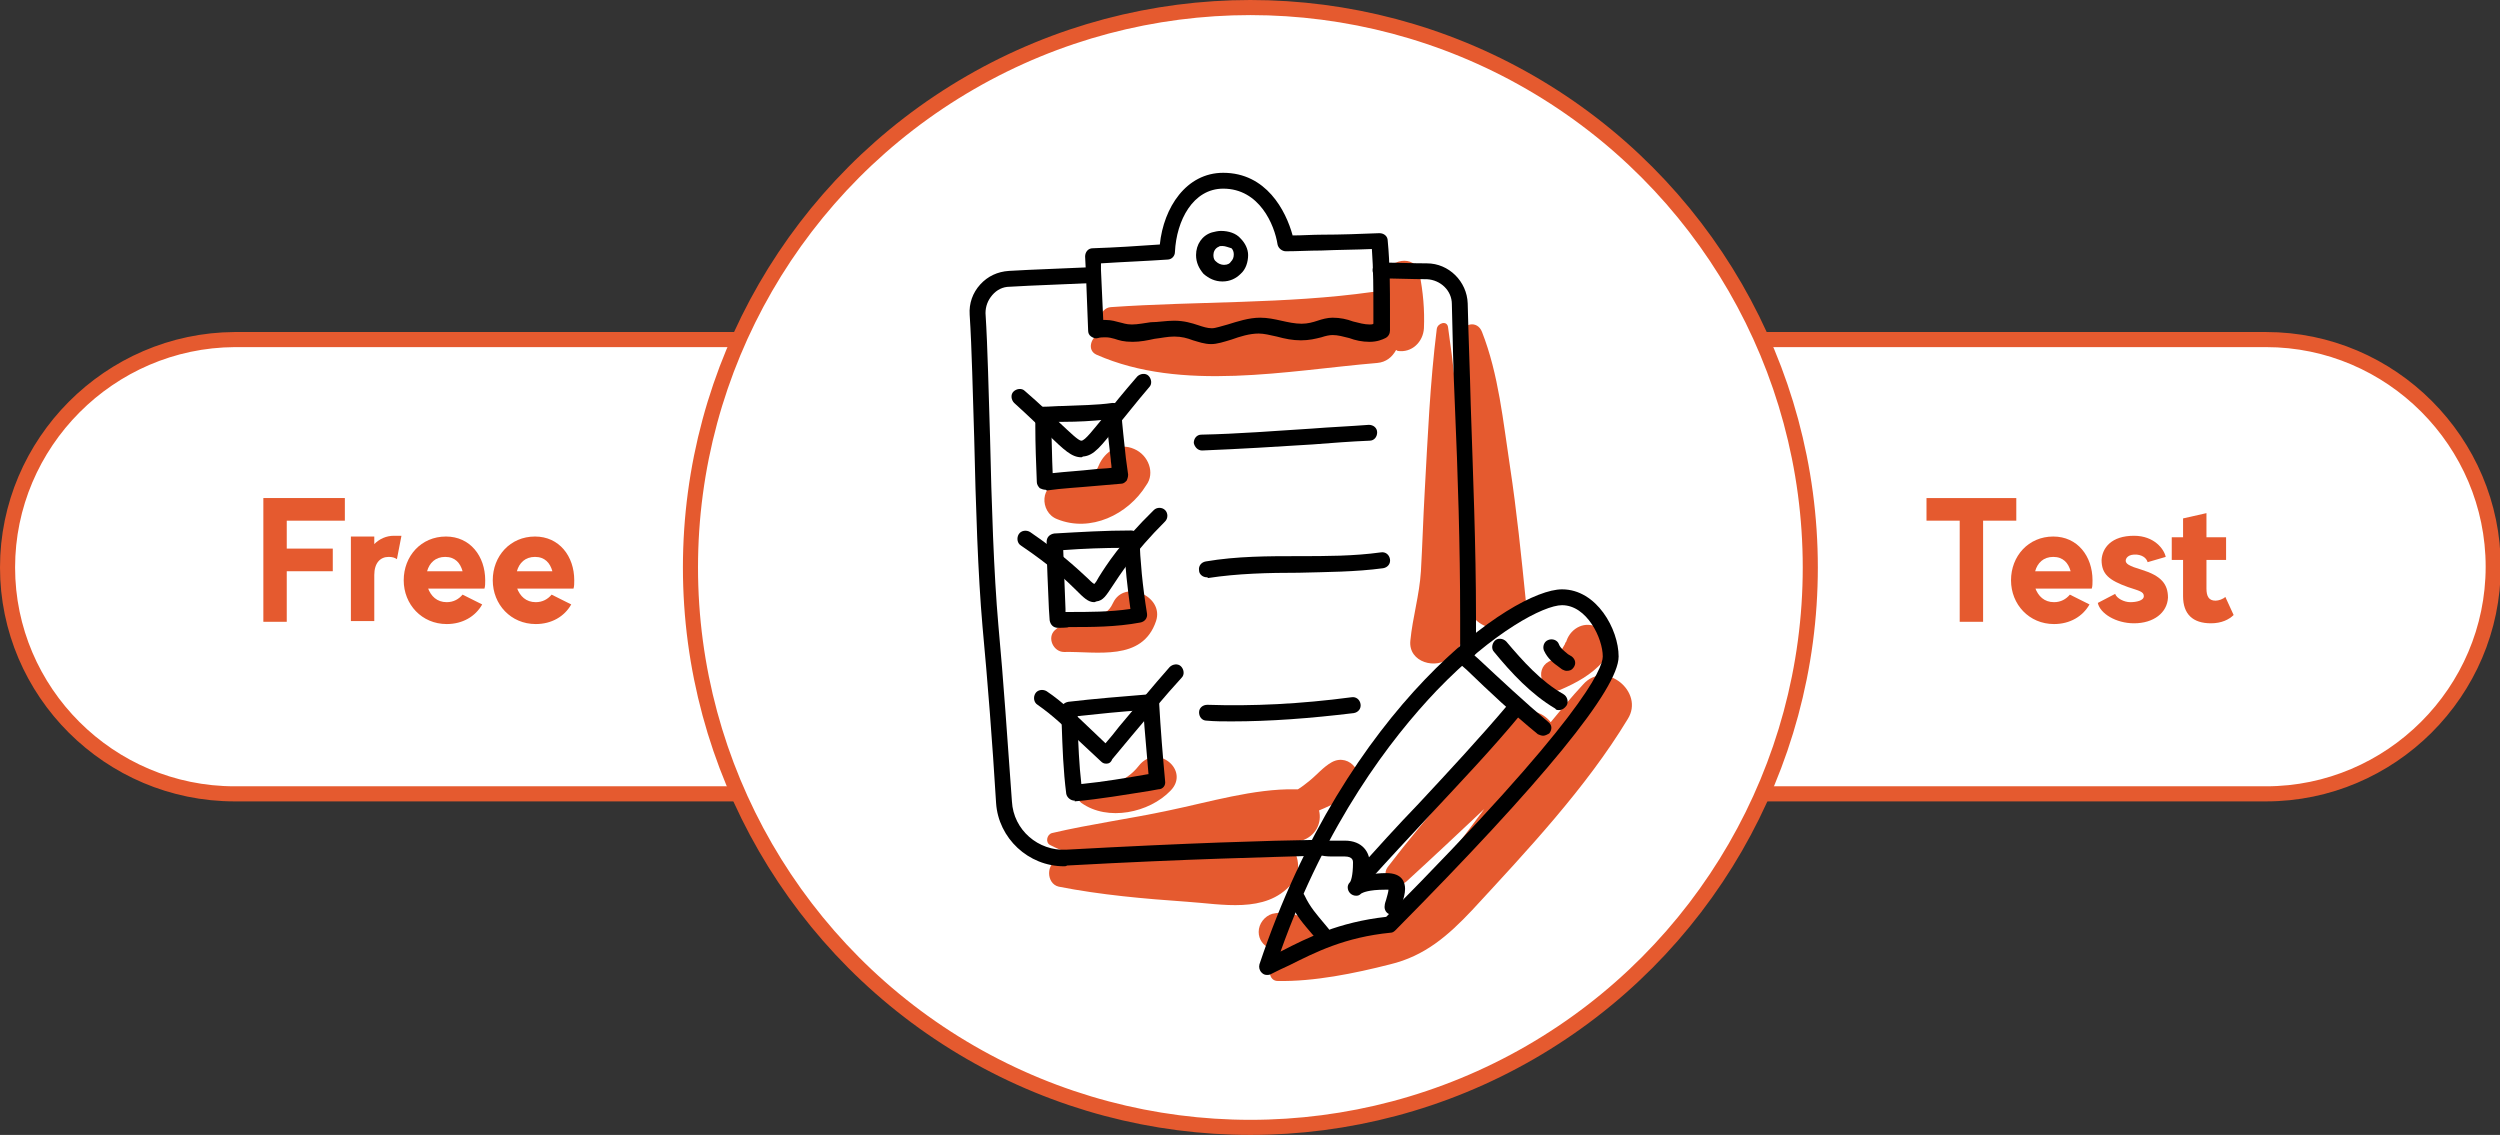 <?xml version="1.0" encoding="utf-8"?>
<!-- Generator: Adobe Illustrator 21.1.0, SVG Export Plug-In . SVG Version: 6.00 Build 0)  -->
<svg version="1.1" id="lineart" xmlns="http://www.w3.org/2000/svg" xmlns:xlink="http://www.w3.org/1999/xlink" x="0px" y="0px"
	 viewBox="0 0 331.3 150.4" style="enable-background:new 0 0 331.3 150.4;" xml:space="preserve">
<rect x="0" y="0" width="331.3" height="150.4" fill="#333333" stroke="none"/>
<style type="text/css">
	.st0{fill:#FFFFFF;stroke:#e55a2f;stroke-width:2;stroke-miterlimit:10;}
	.st1{fill:#E55A2F;}
</style>
<g>
	<path class="st0" d="M31.1,105.2h269.2c16.5,0,30.1-13.5,30.1-30.1v0c0-16.5-13.5-30.1-30.1-30.1H31.1C14.5,45.1,1,58.7,1,75.2v0
		C1,91.7,14.5,105.2,31.1,105.2z"/>
	<circle class="st0" cx="165.7" cy="75.2" r="74.2"/>
	<g>
		<g>
			<path class="st1" d="M188.1,36.2c-0.5-2.6-4.4-1.9-4.5,0.6c0,0.7-0.1,1.4-0.2,2.1c-0.5-0.2-1-0.3-1.6-0.2
				c-11.4,1.6-23.1,1.2-34.6,2c-1.5,0.1-2,2.5-0.4,2.8c0.6,0.1,1.2,0.2,1.7,0.2c-1,0.1-2,0.3-2.9,0.6c-1,0.4-1.6,2.1-0.3,2.7
				c11.3,5,25.3,2.1,37.2,1.1c1.2-0.1,2-0.8,2.5-1.7c0.1,0,0.1,0,0.2,0.1c1.9,0.3,3.4-1.2,3.5-3C188.8,41.1,188.6,38.7,188.1,36.2z"
				/>
		</g>
		<g>
			<path class="st1" d="M147.5,79.9c-0.6,1.3-1.3,1.5-2.7,1.8c-1.8,0.4-3.5,0.5-5,1.8c-1.1,1-0.2,2.9,1.2,2.9
				c4.3-0.1,10.4,1.3,12.2-4.1C154.3,79,149,76.7,147.5,79.9z"/>
		</g>
		<g>
			<path class="st1" d="M150.3,59.5c-2-0.9-3.9,0.3-4.7,2.2c-0.7,1.8-3.1,2.5-4.9,2.4c-2.9-0.2-3,3.8-0.6,4.7
				c4.4,1.8,9.4-0.6,11.8-4.5C153.1,62.7,152.2,60.3,150.3,59.5z"/>
		</g>
		<path class="st1" d="M150.9,101.5c-1.8,2.3-4.3,2.8-7,2.7c-1.3,0-1.5,1.5-0.6,2.2c3.5,2.5,9,1.3,11.8-1.6
			C157.8,102.1,153.3,98.4,150.9,101.5z"/>
		<path class="st1" d="M176.5,101c-1.1,0.6-2,1.7-3,2.5c-0.5,0.4-1,0.8-1.5,1.1c-0.1,0-0.2,0-0.4,0c-5.4-0.1-11.4,1.7-16.7,2.8
			c-5.1,1.1-10.4,1.8-15.5,3c-0.7,0.2-0.9,1.3-0.2,1.6c1.5,0.8,3.1,1.3,4.8,1.5c-1.2,0.1-2.4,0.3-3.7,0.5c-1.7,0.3-1.7,3.1,0,3.5
			c5.6,1.1,11.3,1.6,17,2c4.6,0.3,10.4,1.6,13.8-2.3c1.5-1.7,1-4.1-0.3-5.4c0.6-0.1,1.1-0.3,1.7-0.4c1.9-0.6,2.7-2.4,2.3-4
			c0.2-0.1,0.5-0.2,0.7-0.3c1.3-0.6,2.8-1.2,3.8-2.2C181.3,102.8,178.9,99.7,176.5,101z"/>
		<g>
			<path class="st1" d="M202.2,79.6c-0.6-5.9-1.2-11.9-2.1-17.8c-0.9-5.9-1.5-12.2-3.7-17.8c-0.6-1.6-2.6-1.2-2.8,0.4
				c-0.6,4.5-0.3,9-0.1,13.5c-0.4-4.9-0.9-9.7-1.6-14.5c-0.1-1-1.4-0.6-1.5,0.2c-0.9,7.2-1.2,14.4-1.6,21.6c-0.2,3.5-0.3,7-0.5,10.5
				c-0.2,3.2-1.1,6.1-1.4,9.2c-0.3,2.9,3.5,3.9,5.3,2.2c1.6-1.5,2.4-3.5,2.8-5.7C196.8,84.5,202.7,83.8,202.2,79.6z"/>
		</g>
		<path class="st1" d="M211.8,83.2c-1.7-1-3.6,0-4.2,1.7c0,0.1-0.1,0.2-0.1,0.2c-0.1,0.1-0.1,0.3-0.2,0.4c-0.2,0.4-0.4,0.7-0.7,1.1
			c0,0-0.2,0.3-0.3,0.4c-0.3,0.3-0.7,0.5-1.1,0.7c-0.9,0.5-1.2,1.6-0.8,2.5c0.4,0.8,1.5,1.6,2.4,1.2c2.1-0.9,4.1-2,5.6-3.7
			C213.6,86.3,213.5,84.1,211.8,83.2z"/>
		<path class="st1" d="M209.8,90.7c-1.5,1.6-2.9,3.3-4.3,5c-1.1-1.4-3.2-2.1-4.7-0.5c-5.8,6.4-11.7,12.9-16.9,19.7
			c-1.1,1.5,1.2,3.1,2.5,1.9c3.5-3.2,6.9-6.4,10.3-9.6c-1.7,2.3-3.4,4.6-5.2,6.8c-2.9,3.7-5.3,7.3-9.9,9c-2.5,0.9-5.2,1.7-7.8,2.7
			c0.3-0.6,0.4-1.2,0.3-1.8c0-0.4-0.1-0.8-0.4-1.1c-0.3-0.4-0.6-0.8-1.1-1.1c-1.1-0.8-2.7-0.9-4-0.6c-1,0.3-1.8,1.3-1.8,2.4
			c0,1,0.6,1.8,1.5,2.2c0.1,0,0.2,0.1,0.3,0.2c0.2,0.2,0.3,0.3,0.5,0.5c0.3,0.4,0.8,0.6,1.4,0.8c-0.6,0.3-1.1,0.6-1.7,0.9
			c-0.9,0.5-0.5,1.9,0.5,1.9c4.8,0.1,10.2-1,14.9-2.2c4.6-1.1,7.7-3.8,10.9-7.2c7.2-7.8,15.1-16.2,20.6-25.3
			C218,91.7,212.7,87.4,209.8,90.7z"/>
		<g>
			<g>
				<g>
					<path d="M141,114.8c-4.7,0-8.7-3.7-9-8.4c-0.5-8.2-1.1-15.9-1.8-23.4c-0.6-6.8-0.9-16.1-1.1-25c-0.2-6-0.3-11.7-0.6-16.3
						c-0.1-1.5,0.4-2.9,1.4-4c1-1.1,2.3-1.7,3.8-1.8c3.3-0.2,7-0.3,11.1-0.5c0.6,0,1.1,0.4,1.1,1c0,0.6-0.4,1.1-1,1.1
						c-4.1,0.2-7.8,0.3-11.1,0.5c-0.9,0-1.7,0.4-2.3,1.1c-0.6,0.7-0.9,1.5-0.9,2.4c0.3,4.7,0.4,10.4,0.6,16.4
						c0.2,8.9,0.5,18.1,1.1,24.9c0.7,7.5,1.2,15.2,1.8,23.4c0.2,3.8,3.5,6.6,7.2,6.4c16.4-0.9,26.9-1.2,33.1-1.3
						c0.6-0.1,1.1,0.4,1.1,1c0,0.6-0.4,1.1-1,1.1c-6.3,0.2-16.7,0.4-33.1,1.3C141.3,114.8,141.1,114.8,141,114.8z"/>
				</g>
			</g>
			<g>
				<g>
					<path d="M194.6,87.2c-0.6,0-1.1-0.5-1.1-1.1c0-1.4,0-2.9,0-4.3c0-9.4-0.3-18.9-0.7-28.1c-0.2-4.4-0.3-8.9-0.4-13.4
						c0-1.8-1.5-3.2-3.3-3.3c-2,0-4-0.1-6-0.1l-0.2,0c-0.6,0-1-0.5-1-1.1c0-0.6,0.5-1,1.1-1l0.2,0c2,0,4,0.1,5.9,0.1
						c2.9,0,5.3,2.4,5.4,5.3c0.1,4.5,0.3,9,0.4,13.4c0.3,9.2,0.7,18.8,0.7,28.2c0,1.4,0,2.9,0,4.3C195.7,86.7,195.2,87.2,194.6,87.2
						z"/>
				</g>
			</g>
			<g>
				<g>
					<path d="M160.5,45.6c-0.9,0-1.7-0.3-2.4-0.5c-0.8-0.3-1.5-0.5-2.5-0.5c-0.9,0-1.7,0.2-2.6,0.3c-0.9,0.2-1.9,0.4-2.9,0.4
						c-1.2,0-1.8-0.2-2.4-0.4c-0.4-0.1-0.7-0.2-1.2-0.2c-0.3,0-0.7,0-1,0.1c-0.3,0.1-0.6,0-0.9-0.2c-0.3-0.2-0.4-0.5-0.4-0.8
						c-0.1-2.6-0.2-5.2-0.3-7.8l-0.1-2c0-0.6,0.4-1.1,1-1.1c3.1-0.1,6-0.3,8.9-0.5c0.5-4.9,3.5-9.5,8.4-9.5c5.7,0,8.3,5,9.2,8.3
						c1.3,0,2.6-0.1,3.9-0.1c2.5,0,5.1-0.1,7.6-0.2c0.6,0,1.1,0.4,1.1,1c0.3,3.1,0.3,6.3,0.3,9.4c0,0.8,0,1.6,0,2.5
						c0,0.4-0.2,0.8-0.6,1c-0.4,0.2-1.1,0.5-2.1,0.5c-1,0-1.9-0.2-2.7-0.5c-0.8-0.2-1.5-0.4-2.2-0.4c-0.4,0-0.9,0.1-1.5,0.3
						c-0.8,0.2-1.6,0.4-2.7,0.4c-1.1,0-2.1-0.2-3.2-0.5c-0.9-0.2-1.7-0.4-2.4-0.4c-1.2,0-2.5,0.4-3.6,0.8
						C162.2,45.3,161.3,45.6,160.5,45.6z M155.6,42.5c1.3,0,2.3,0.3,3.2,0.6c0.6,0.2,1.2,0.4,1.8,0.4c0.5,0,1.3-0.3,2.1-0.5
						c1.3-0.4,2.8-0.9,4.3-0.9c1,0,1.9,0.2,2.8,0.4c0.9,0.2,1.8,0.4,2.7,0.4c0.8,0,1.5-0.2,2.1-0.4c0.6-0.2,1.3-0.4,2-0.4
						c1,0,1.9,0.2,2.7,0.5c0.8,0.2,1.5,0.4,2.2,0.4c0.2,0,0.4,0,0.5-0.1c0-0.6,0-1.2,0-1.7c0-2.7,0-5.5-0.2-8.2
						c-2.2,0.1-4.5,0.1-6.7,0.2c-1.6,0-3.2,0.1-4.7,0.1c-0.5,0-1-0.4-1.1-0.9c-0.4-2.6-2.4-7.4-7.2-7.4c-4,0-6.2,4.2-6.4,8.4
						c0,0.5-0.4,1-1,1c-2.9,0.2-5.7,0.3-8.8,0.5l0,0.9c0.1,2.2,0.2,4.4,0.3,6.6c0.1,0,0.2,0,0.3,0c0.8,0,1.4,0.2,1.8,0.3
						c0.5,0.1,0.9,0.3,1.7,0.3c0.8,0,1.7-0.2,2.5-0.3C153.5,42.7,154.5,42.5,155.6,42.5z"/>
				</g>
			</g>
			<g>
				<g>
					<path d="M162,37.3c-1,0-1.8-0.4-2.5-1c-0.6-0.7-1-1.5-1-2.5c0-1.4,0.8-2.6,2.1-3c0.4-0.1,0.8-0.2,1.2-0.2c1,0,2,0.3,2.6,1
						c0.6,0.6,1,1.4,1,2.2c0,0.9-0.3,1.9-1,2.5C163.8,36.9,163,37.3,162,37.3z M162,32.6C161.9,32.6,161.9,32.6,162,32.6
						c-0.2,0-0.4,0-0.5,0.1c-0.5,0.2-0.7,0.7-0.7,1.1c0,0.4,0.1,0.7,0.4,0.9c0.2,0.2,0.6,0.4,1,0.4c0.5,0,0.8-0.2,0.9-0.4
						c0.3-0.3,0.4-0.6,0.4-1c0-0.3-0.1-0.6-0.3-0.8C162.8,32.8,162.4,32.6,162,32.6z"/>
				</g>
			</g>
			<g>
				<g>
					<path d="M138.5,64.9c-0.2,0-0.5-0.1-0.7-0.2c-0.2-0.2-0.4-0.5-0.4-0.8c-0.1-2.5-0.2-5-0.2-7.4l0-1.5c0-0.6,0.4-1.1,1-1.1
						c0.9,0,1.8-0.1,2.7-0.1c2.1-0.1,4.4-0.1,6.5-0.4c0.3,0,0.6,0,0.8,0.2c0.2,0.2,0.4,0.5,0.4,0.8c0.1,2.1,0.4,4.2,0.6,6.3
						c0.1,0.7,0.2,1.5,0.3,2.2c0,0.3-0.1,0.6-0.2,0.8c-0.2,0.2-0.4,0.4-0.7,0.4c-1.2,0.1-2.3,0.2-3.5,0.3c-2.1,0.2-4.3,0.3-6.4,0.6
						C138.6,64.9,138.6,64.9,138.5,64.9z M139.3,56l0,0.5c0.1,2,0.1,4.1,0.2,6.2c1.8-0.2,3.6-0.3,5.4-0.5c0.8-0.1,1.6-0.1,2.4-0.2
						c0-0.4-0.1-0.8-0.1-1.1c-0.2-1.7-0.4-3.5-0.6-5.3c-1.9,0.2-3.8,0.3-5.6,0.3C140.5,55.9,139.9,55.9,139.3,56z"/>
				</g>
			</g>
			<g>
				<g>
					<path d="M143.3,60.6c-1.3,0-2.3-1-4.3-2.9c-1.2-1.1-2.6-2.5-4.6-4.3c-0.4-0.4-0.5-1.1-0.1-1.5c0.4-0.4,1.1-0.5,1.5-0.1
						c2.1,1.8,3.6,3.3,4.7,4.3c1.3,1.2,2.4,2.3,2.8,2.3c0.5,0,1.6-1.5,3.1-3.3c1.1-1.4,2.4-3,4.3-5.2c0.4-0.4,1.1-0.5,1.5-0.1
						c0.4,0.4,0.5,1.1,0.1,1.5c-1.8,2.1-3.1,3.8-4.2,5.1c-2.2,2.7-3.1,4-4.6,4.1C143.4,60.6,143.3,60.6,143.3,60.6z"/>
				</g>
			</g>
			<g>
				<g>
					<path d="M140.2,83.2c-0.6,0-1-0.4-1.1-1l-0.1-1.5c-0.1-2.9-0.3-5.9-0.3-8.9c0-0.6,0.4-1,1-1.1c3.5-0.2,6.8-0.4,10.2-0.4
						c0.6,0,1.1,0.5,1.1,1c0.1,3,0.4,6.3,1,10c0.1,0.6-0.3,1.1-0.9,1.2c-3.2,0.6-6.4,0.6-9.5,0.6C141.6,83.2,140.2,83.2,140.2,83.2z
						 M140.9,72.9c0.1,2.6,0.2,5.2,0.3,7.8l0,0.4l0.4,0c2.7,0,5.5,0,8.2-0.4c-0.4-2.9-0.7-5.6-0.8-8.1
						C146.3,72.6,143.6,72.7,140.9,72.9z"/>
				</g>
			</g>
			<g>
				<g>
					<path d="M145,79.8c-0.8,0-1.4-0.6-2.4-1.6c-1.2-1.2-3.3-3.2-7.3-5.9c-0.5-0.3-0.6-1-0.3-1.5c0.3-0.5,1-0.6,1.5-0.3
						c4.1,2.8,6.3,4.9,7.6,6.1c0.3,0.3,0.6,0.6,0.9,0.8c0.2-0.2,0.4-0.5,0.6-0.9c1-1.6,2.9-4.6,7.3-8.9c0.4-0.4,1.1-0.4,1.5,0
						c0.4,0.4,0.4,1.1,0,1.5c-4.2,4.2-6,7.1-7,8.6c-0.8,1.2-1.2,1.9-2.1,2C145.1,79.8,145,79.8,145,79.8z"/>
				</g>
			</g>
			<g>
				<g>
					<path d="M142.4,106.1c-0.5,0-1-0.4-1.1-0.9c-0.4-3.1-0.5-6.2-0.6-9.1c0-0.7,0-1.4-0.1-2c0-0.6,0.4-1,1-1.1
						c3.4-0.4,7.1-0.7,10.8-1c0.3,0,0.6,0.1,0.8,0.3c0.2,0.2,0.3,0.5,0.4,0.7c0.2,3.6,0.5,7.3,0.8,10.5c0.1,0.6-0.3,1.1-0.9,1.1
						l-1.1,0.2c-3.2,0.5-6.6,1.1-10,1.4C142.5,106.1,142.4,106.1,142.4,106.1z M142.8,94.9c0,0.4,0,0.7,0,1.1
						c0.1,2.7,0.2,5.3,0.5,7.9c3-0.3,5.9-0.8,8.8-1.3l0.1,0c-0.2-2.6-0.5-5.5-0.7-8.5C148.5,94.3,145.6,94.6,142.8,94.9z"/>
				</g>
			</g>
			<g>
				<g>
					<path d="M146.6,101.2c-0.3,0-0.5-0.1-0.7-0.3c-1-0.9-2-1.9-3-2.8c-1.7-1.7-3.4-3.3-5.4-4.7c-0.5-0.3-0.6-1-0.3-1.5
						c0.3-0.5,1-0.6,1.5-0.3c2.1,1.4,3.9,3.2,5.7,4.9c0.7,0.7,1.4,1.3,2.1,2c0.6-0.7,1.2-1.4,1.8-2.2c2.2-2.6,4.4-5.3,6.7-7.9
						c0.4-0.4,1.1-0.5,1.5-0.1c0.4,0.4,0.5,1.1,0.1,1.5c-2.3,2.5-4.4,5.1-6.7,7.8c-0.8,1-1.7,2-2.5,3
						C147.2,101.1,146.9,101.2,146.6,101.2C146.6,101.2,146.6,101.2,146.6,101.2z"/>
				</g>
			</g>
			<g>
				<g>
					<path d="M159.3,59.7c-0.6,0-1-0.5-1.1-1c0-0.6,0.4-1.1,1-1.1c4.9-0.1,9.8-0.5,14.6-0.8c2.5-0.2,5-0.3,7.6-0.5
						c0.6,0,1.1,0.4,1.1,1c0,0.6-0.4,1.1-1,1.1c-2.5,0.1-5,0.3-7.6,0.5C169.2,59.2,164.3,59.5,159.3,59.7z"/>
				</g>
			</g>
			<g>
				<g>
					<path d="M159.9,76.5c-0.5,0-1-0.4-1-0.9c-0.1-0.6,0.3-1.1,0.9-1.2c4.1-0.7,8.3-0.7,12.3-0.7c3.6,0,7.3,0,10.9-0.5
						c0.6-0.1,1.1,0.3,1.2,0.9c0.1,0.6-0.3,1.1-0.9,1.2c-3.7,0.5-7.5,0.5-11.2,0.6c-4,0-8.1,0.1-12,0.7
						C160,76.5,160,76.5,159.9,76.5z"/>
				</g>
			</g>
			<g>
				<g>
					<path d="M163.2,95.6c-1.1,0-2.2,0-3.3-0.1c-0.6,0-1-0.5-1-1.1c0-0.6,0.5-1,1.1-1c6,0.2,12.3-0.1,19.1-1
						c0.6-0.1,1.1,0.3,1.2,0.9c0.1,0.6-0.3,1.1-0.9,1.2C173.6,95.2,168.3,95.6,163.2,95.6z"/>
				</g>
			</g>
			<g>
				<g>
					<path d="M167.9,129.2c-0.3,0-0.5-0.1-0.7-0.3c-0.3-0.3-0.4-0.7-0.3-1.1c11.5-34.4,33.6-49.7,40.1-49.7c4.6,0,7.5,5.3,7.5,8.9
						c0,4.3-10,16.5-29.6,36.3c-0.2,0.2-0.4,0.3-0.6,0.3c-6.1,0.6-10,2.6-13.4,4.3c-0.9,0.4-1.7,0.8-2.5,1.2
						C168.2,129.2,168.1,129.2,167.9,129.2z M207,80.2c-2.4,0-9.1,3.5-16.6,11.3c-6.1,6.4-14.6,17.5-20.7,34.6
						c0.1,0,0.1-0.1,0.2-0.1c3.3-1.7,7.5-3.8,13.8-4.5c25.9-26.1,28.7-32.9,28.7-34.5C212.4,84.6,210.3,80.2,207,80.2z"/>
				</g>
			</g>
			<g>
				<g>
					<path d="M175.2,124.8c-0.3,0-0.6-0.1-0.8-0.4l-0.5-0.6c-1.1-1.3-2.2-2.5-2.9-4.2c-0.2-0.5,0-1.2,0.5-1.4c0.5-0.2,1.2,0,1.4,0.5
						c0.7,1.5,1.6,2.5,2.6,3.7l0.5,0.6c0.4,0.4,0.3,1.1-0.1,1.5C175.7,124.7,175.5,124.8,175.2,124.8z"/>
				</g>
			</g>
			<g>
				<g>
					<path d="M204.5,97.5c-0.2,0-0.5-0.1-0.7-0.2c-3.3-2.7-6.4-5.6-9.4-8.5l-0.8-0.7c-0.4-0.4-0.4-1.1,0-1.5c0.4-0.4,1.1-0.4,1.5,0
						l0.8,0.7c3,2.8,6.1,5.7,9.3,8.4c0.5,0.4,0.5,1,0.1,1.5C205.1,97.3,204.8,97.5,204.5,97.5z"/>
				</g>
			</g>
			<g>
				<g>
					<path d="M206.6,94.1c-0.2,0-0.4,0-0.5-0.2c-3.2-1.9-5.8-4.7-8.1-7.5c-0.4-0.4-0.3-1.1,0.1-1.5c0.4-0.4,1.1-0.3,1.5,0.1
						c2.2,2.6,4.6,5.3,7.6,7c0.5,0.3,0.7,1,0.4,1.5C207.3,93.9,207,94.1,206.6,94.1z"/>
				</g>
			</g>
			<g>
				<g>
					<path d="M207.6,88.9c-0.2,0-0.4-0.1-0.6-0.2c-0.1-0.1-0.3-0.2-0.4-0.3c-0.7-0.5-1.5-1.1-2-2.2c-0.2-0.5,0-1.2,0.6-1.4
						c0.5-0.2,1.2,0,1.4,0.6c0.2,0.5,0.6,0.8,1.2,1.3c0.2,0.1,0.3,0.2,0.5,0.3c0.5,0.4,0.6,1,0.2,1.5
						C208.3,88.8,208,88.9,207.6,88.9z"/>
				</g>
			</g>
			<g>
				<g>
					<path d="M184.5,121.2c-0.1,0-0.1,0-0.2,0c-0.6-0.1-0.9-0.7-0.8-1.2c0-0.2,0.1-0.5,0.2-0.8c0.1-0.4,0.3-1,0.3-1.3
						c-0.1,0-0.2,0-0.4,0c-2.3,0-3,0.4-3.2,0.5c-0.3,0.3-0.5,0.3-0.7,0.3c-0.6,0-1.1-0.5-1.1-1.1c0-0.1,0-0.4,0.3-0.7
						c0.1-0.1,0.4-0.8,0.4-2.6c0-0.2,0-0.8-1.1-0.8c-0.3,0-0.5,0-0.8,0c-0.3,0-0.7,0-1,0c-0.7,0-1.2-0.1-1.7-0.2
						c-0.6-0.2-0.9-0.8-0.7-1.3c0.2-0.6,0.8-0.9,1.3-0.7c0.3,0.1,0.6,0.1,1,0.1c0.3,0,0.6,0,0.9,0c0.3,0,0.7,0,1,0
						c2.4,0,3.3,1.6,3.3,2.9c0,0.6,0,1.1-0.1,1.6c0.7-0.1,1.4-0.2,2.3-0.2c2.2,0,2.5,1.3,2.5,2.1c0,0.6-0.2,1.3-0.4,1.9
						c-0.1,0.2-0.1,0.5-0.2,0.7C185.4,120.9,185,121.2,184.5,121.2z M180.4,118.3L180.4,118.3L180.4,118.3z M180.5,118.2
						C180.4,118.2,180.4,118.3,180.5,118.2C180.4,118.3,180.4,118.2,180.5,118.2z"/>
				</g>
			</g>
			<g>
				<g>
					<path d="M180.5,117.3c-0.3,0-0.5-0.1-0.7-0.3c-0.4-0.4-0.5-1.1-0.1-1.5c2.7-3,5.5-6.1,8.3-9c4-4.3,8.1-8.7,11.9-13.2
						c0.4-0.4,1-0.5,1.5-0.1c0.4,0.4,0.5,1,0.1,1.5c-3.8,4.6-8,9-12,13.3c-2.7,2.9-5.5,5.9-8.2,8.9
						C181,117.2,180.8,117.3,180.5,117.3z"/>
				</g>
			</g>
		</g>
	</g>
	<g>
		<path class="st1" d="M38,69v3.7h6.1v3H38v6.7h-3.1V66h10.8v3H38z"/>
		<path class="st1" d="M53.2,71l-0.6,3.1c-0.3-0.2-0.6-0.3-1.1-0.3c-1.1,0-1.9,0.8-1.9,2.4v6.1h-3.1V71.1h3.1v1
			c0.7-0.7,1.6-1.1,2.6-1.1C52.6,71,52.9,71,53.2,71z"/>
		<path class="st1" d="M56.7,77.9c0.4,1.1,1.2,1.9,2.5,1.9c0.9,0,1.6-0.4,2.1-1l2.6,1.3c-0.9,1.6-2.6,2.6-4.7,2.6
			c-3.3,0-5.7-2.6-5.7-5.8s2.3-5.8,5.6-5.8c3.2,0,5.2,2.6,5.2,5.8c0,0.4,0,0.8-0.1,1.1H56.7z M56.6,75.7h4.7c-0.3-1.1-1-1.9-2.3-1.9
			S56.9,74.6,56.6,75.7z"/>
		<path class="st1" d="M68.5,77.9c0.4,1.1,1.2,1.9,2.5,1.9c0.9,0,1.6-0.4,2.1-1l2.6,1.3c-0.9,1.6-2.6,2.6-4.7,2.6
			c-3.3,0-5.7-2.6-5.7-5.8s2.3-5.8,5.6-5.8c3.2,0,5.2,2.6,5.2,5.8c0,0.4,0,0.8-0.1,1.1H68.5z M68.5,75.7h4.7c-0.3-1.1-1-1.9-2.3-1.9
			S68.8,74.6,68.5,75.7z"/>
	</g>
	<g>
		<path class="st1" d="M267.2,69h-4.4v13.4h-3.1V69h-4.4v-3h11.9V69z"/>
		<path class="st1" d="M269.7,77.9c0.4,1.1,1.2,1.9,2.5,1.9c0.9,0,1.6-0.4,2.1-1l2.6,1.3c-0.9,1.6-2.6,2.6-4.7,2.6
			c-3.3,0-5.7-2.6-5.7-5.8s2.3-5.8,5.6-5.8c3.2,0,5.2,2.6,5.2,5.8c0,0.4,0,0.8-0.1,1.1H269.7z M269.7,75.7h4.7
			c-0.3-1.1-1-1.9-2.3-1.9S270,74.6,269.7,75.7z"/>
		<path class="st1" d="M287.3,79.2c-0.1,2-1.9,3.4-4.5,3.4c-2.4,0-4.5-1.3-4.8-2.7l2.3-1.2c0.2,0.6,1.2,1.1,2,1.1
			c0.8,0,1.8-0.2,1.8-0.8c0-0.6-0.6-0.7-2.1-1.2c-2.5-0.9-3.5-1.7-3.5-3.6c0.1-1.6,1.3-3.2,4.3-3.2c2.7,0,4,1.8,4.2,2.8l-2.4,0.7
			c-0.1-0.4-0.5-0.9-1.4-1c-1.2-0.1-1.5,0.5-1.5,0.8c0,0.4,0.4,0.7,2.1,1.2C286.4,76.3,287.3,77.4,287.3,79.2z"/>
		<path class="st1" d="M296,81.5c-0.6,0.6-1.6,1.1-3,1.1c-2.4,0-3.7-1.2-3.7-3.6v-4.8h-1.5v-3h1.5v-2.5l3.1-0.7v3.2h2.6v3h-2.6v3.8
			c0,1,0.3,1.6,1.2,1.6c0.4,0,1-0.2,1.3-0.5L296,81.5z"/>
	</g>
</g>
</svg>

